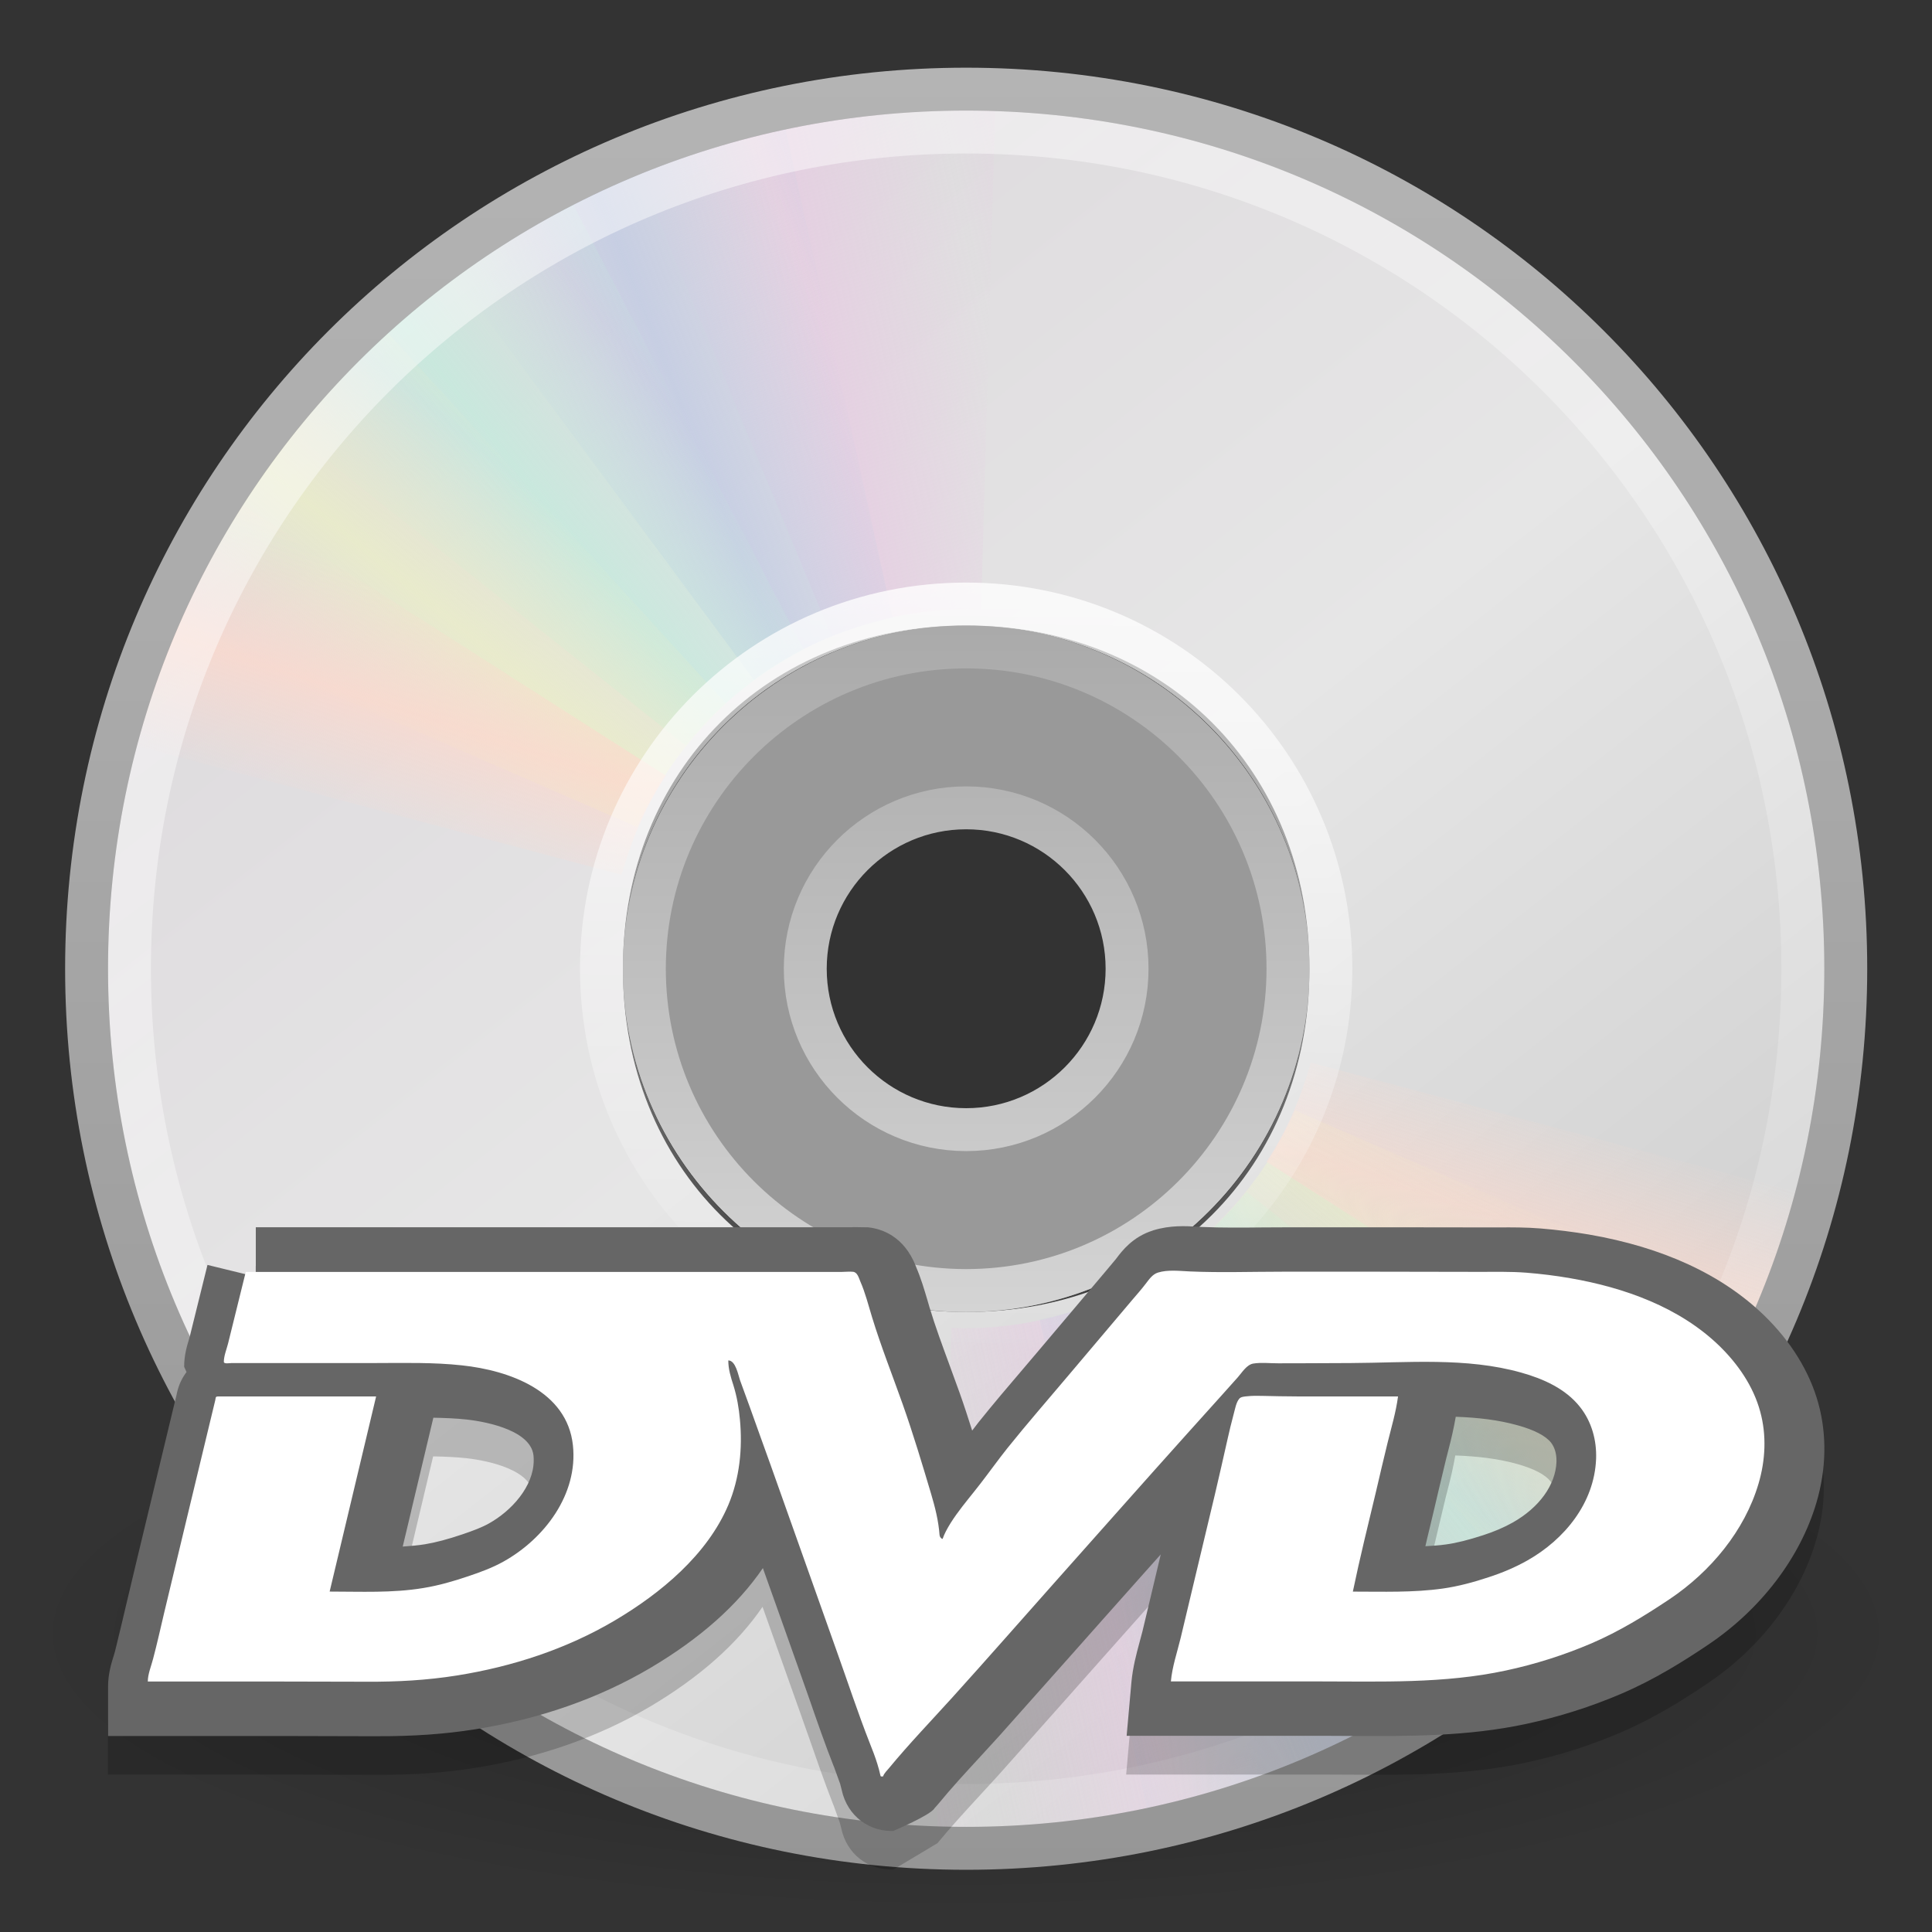 <?xml version="1.0" encoding="UTF-8" standalone="no"?>
<!-- Created with Inkscape (http://www.inkscape.org/) -->

<svg
   xmlns:dc="http://purl.org/dc/elements/1.1/"
   xmlns:cc="http://creativecommons.org/ns#"
   xmlns:rdf="http://www.w3.org/1999/02/22-rdf-syntax-ns#"
   xmlns:svg="http://www.w3.org/2000/svg"
   xmlns="http://www.w3.org/2000/svg"
   xmlns:xlink="http://www.w3.org/1999/xlink"
   xmlns:sodipodi="http://sodipodi.sourceforge.net/DTD/sodipodi-0.dtd"
   xmlns:inkscape="http://www.inkscape.org/namespaces/inkscape"
   width="128"
   height="128"
   id="svg26392"
   version="1.1"
   inkscape:version="0.48.5 r10040"
   sodipodi:docname="media-optical-bd.svg">
  <rect width="100%" height="100%" fill="#333333" stroke="none"/>
  <defs
     id="defs26394">
    <filter
       color-interpolation-filters="sRGB"
       inkscape:collect="always"
       id="filter10207">
      <feGaussianBlur
         inkscape:collect="always"
         stdDeviation="0.022"
         id="feGaussianBlur10209" />
    </filter>
    <filter
       color-interpolation-filters="sRGB"
       inkscape:collect="always"
       id="filter5190">
      <feGaussianBlur
         inkscape:collect="always"
         stdDeviation="0.11"
         id="feGaussianBlur5192" />
    </filter>
    <filter
       color-interpolation-filters="sRGB"
       inkscape:collect="always"
       id="filter7497">
      <feGaussianBlur
         inkscape:collect="always"
         stdDeviation="0.037"
         id="feGaussianBlur7499" />
    </filter>
    <linearGradient
       inkscape:collect="always"
       xlink:href="#linearGradient4827"
       id="linearGradient7553"
       gradientUnits="userSpaceOnUse"
       spreadMethod="reflect"
       x1="64.492"
       y1="83.274"
       x2="64.492"
       y2="83.705" />
    <linearGradient
       id="linearGradient4827">
      <stop
         id="stop4829"
         offset="0"
         style="stop-color:#a5acb2;stop-opacity:1" />
      <stop
         style="stop-color:#bdc1c7;stop-opacity:1"
         offset="0.643"
         id="stop4831" />
      <stop
         id="stop4833"
         offset="0.88"
         style="stop-color:#33373c;stop-opacity:1;" />
      <stop
         id="stop4835"
         offset="1"
         style="stop-color:#000000;stop-opacity:1;" />
    </linearGradient>
    <clipPath
       id="clipPath3613"
       clipPathUnits="userSpaceOnUse">
      <rect
         style="fill:#ffffff;fill-opacity:1;fill-rule:nonzero;stroke:none"
         id="rect3615"
         width="84"
         height="84"
         x="6"
         y="6"
         rx="6"
         ry="6" />
    </clipPath>
    <linearGradient
       gradientUnits="userSpaceOnUse"
       y2="138.661"
       x2="48"
       y1="20.221"
       x1="48"
       id="linearGradient3613"
       xlink:href="#linearGradient3737"
       inkscape:collect="always" />
    <filter
       color-interpolation-filters="sRGB"
       height="1.384"
       y="-0.192"
       width="1.384"
       x="-0.192"
       id="filter3794"
       inkscape:collect="always">
      <feGaussianBlur
         id="feGaussianBlur3796"
         stdDeviation="5.28"
         inkscape:collect="always" />
    </filter>
    <filter
       color-interpolation-filters="sRGB"
       id="filter3174"
       inkscape:collect="always">
      <feGaussianBlur
         id="feGaussianBlur3176"
         stdDeviation="1.71"
         inkscape:collect="always" />
    </filter>
    <linearGradient
       id="linearGradient3737"
       inkscape:collect="always">
      <stop
         id="stop3739"
         offset="0"
         style="stop-color:#ffffff;stop-opacity:1;" />
      <stop
         id="stop3741"
         offset="1"
         style="stop-color:#ffffff;stop-opacity:0;" />
    </linearGradient>
    <linearGradient
       gradientUnits="userSpaceOnUse"
       y2="7.017"
       x2="45.448"
       y1="92.54"
       x1="45.448"
       gradientTransform="scale(1.006,0.994)"
       id="ButtonShadow">
      <stop
         id="stop3750"
         offset="0"
         style="stop-color:#000000;stop-opacity:1;" />
      <stop
         id="stop3752"
         offset="1"
         style="stop-color:#000000;stop-opacity:0.588;" />
    </linearGradient>
    <linearGradient
       inkscape:collect="always"
       xlink:href="#ButtonShadow-2"
       id="linearGradient2961"
       gradientUnits="userSpaceOnUse"
       gradientTransform="scale(1.006,0.994)"
       x1="45.448"
       y1="92.54"
       x2="45.448"
       y2="7.017" />
    <filter
       id="filter3689"
       inkscape:collect="always"
       color-interpolation-filters="sRGB">
      <feGaussianBlur
         id="feGaussianBlur3691"
         stdDeviation="1.71"
         inkscape:collect="always" />
    </filter>
    <linearGradient
       gradientUnits="userSpaceOnUse"
       y2="7.017"
       x2="45.448"
       y1="92.54"
       x1="45.448"
       gradientTransform="scale(1.006,0.994)"
       id="ButtonShadow-2">
      <stop
         id="stop3750-61"
         offset="0"
         style="stop-color:#000000;stop-opacity:1;" />
      <stop
         id="stop3752-0"
         offset="1"
         style="stop-color:#000000;stop-opacity:0.588;" />
    </linearGradient>
    <filter
       id="filter3174-6"
       inkscape:collect="always">
      <feGaussianBlur
         id="feGaussianBlur3176-5"
         stdDeviation="1.71"
         inkscape:collect="always" />
    </filter>
    <linearGradient
       gradientUnits="userSpaceOnUse"
       y2="7.017"
       x2="45.448"
       y1="92.54"
       x1="45.448"
       gradientTransform="scale(1.006,0.994)"
       id="ButtonShadow-8">
      <stop
         id="stop3750-6"
         offset="0"
         style="stop-color:#000000;stop-opacity:1;" />
      <stop
         id="stop3752-9"
         offset="1"
         style="stop-color:#000000;stop-opacity:0.588;" />
    </linearGradient>
    <radialGradient
       r="52.769"
       fy="27.945"
       fx="236.023"
       cy="27.945"
       cx="236.023"
       gradientTransform="matrix(6.714,0,0,6.428,-1348.726,-153.707)"
       gradientUnits="userSpaceOnUse"
       id="radialGradient3502"
       xlink:href="#linearGradient3750-4"
       inkscape:collect="always" />
    <radialGradient
       r="52.769"
       fy="27.945"
       fx="236.023"
       cy="27.945"
       cx="236.023"
       gradientTransform="matrix(6.714,0,0,6.428,-1348.726,-153.707)"
       gradientUnits="userSpaceOnUse"
       id="radialGradient3500"
       xlink:href="#linearGradient3750-4"
       inkscape:collect="always" />
    <radialGradient
       r="52.769"
       fy="27.945"
       fx="236.023"
       cy="27.945"
       cx="236.023"
       gradientTransform="matrix(6.714,0,0,6.428,-1348.726,-153.707)"
       gradientUnits="userSpaceOnUse"
       id="radialGradient3498"
       xlink:href="#linearGradient3750-4"
       inkscape:collect="always" />
    <radialGradient
       r="52.769"
       fy="27.945"
       fx="236.023"
       cy="27.945"
       cx="236.023"
       gradientTransform="matrix(6.714,0,0,6.428,-1348.726,-153.707)"
       gradientUnits="userSpaceOnUse"
       id="radialGradient3496"
       xlink:href="#linearGradient3750-4"
       inkscape:collect="always" />
    <radialGradient
       r="52.769"
       fy="27.945"
       fx="236.023"
       cy="27.945"
       cx="236.023"
       gradientTransform="matrix(6.714,0,0,6.428,-1348.726,-153.707)"
       gradientUnits="userSpaceOnUse"
       id="radialGradient3494"
       xlink:href="#linearGradient3750-4"
       inkscape:collect="always" />
    <radialGradient
       r="52.769"
       fy="27.945"
       fx="236.023"
       cy="27.945"
       cx="236.023"
       gradientTransform="matrix(6.714,0,0,6.428,-1348.726,-153.707)"
       gradientUnits="userSpaceOnUse"
       id="radialGradient3492"
       xlink:href="#linearGradient3750-4"
       inkscape:collect="always" />
    <radialGradient
       r="52.769"
       fy="27.945"
       fx="236.023"
       cy="27.945"
       cx="236.023"
       gradientTransform="matrix(6.714,0,0,6.428,-1348.726,-153.707)"
       gradientUnits="userSpaceOnUse"
       id="radialGradient3490"
       xlink:href="#linearGradient3750-4"
       inkscape:collect="always" />
    <radialGradient
       r="52.769"
       fy="27.945"
       fx="236.023"
       cy="27.945"
       cx="236.023"
       gradientTransform="matrix(6.714,0,0,6.428,-1348.726,-153.707)"
       gradientUnits="userSpaceOnUse"
       id="radialGradient3488"
       xlink:href="#linearGradient3750-4"
       inkscape:collect="always" />
    <radialGradient
       r="52.769"
       fy="27.945"
       fx="236.023"
       cy="27.945"
       cx="236.023"
       gradientTransform="matrix(6.714,0,0,6.428,-1348.726,-153.707)"
       gradientUnits="userSpaceOnUse"
       id="radialGradient3486"
       xlink:href="#linearGradient3750-4"
       inkscape:collect="always" />
    <radialGradient
       r="52.769"
       fy="27.945"
       fx="236.023"
       cy="27.945"
       cx="236.023"
       gradientTransform="matrix(6.714,0,0,6.428,-1348.726,-153.707)"
       gradientUnits="userSpaceOnUse"
       id="radialGradient3484"
       xlink:href="#linearGradient3750-4"
       inkscape:collect="always" />
    <radialGradient
       r="52.769"
       fy="27.945"
       fx="236.023"
       cy="27.945"
       cx="236.023"
       gradientTransform="matrix(6.714,0,0,6.428,-1348.726,-153.707)"
       gradientUnits="userSpaceOnUse"
       id="radialGradient3482"
       xlink:href="#linearGradient3712"
       inkscape:collect="always" />
    <radialGradient
       r="52.769"
       fy="27.945"
       fx="236.023"
       cy="27.945"
       cx="236.023"
       gradientTransform="matrix(6.714,0,0,6.428,-1348.726,-153.707)"
       gradientUnits="userSpaceOnUse"
       id="radialGradient3480"
       xlink:href="#linearGradient3712"
       inkscape:collect="always" />
    <radialGradient
       r="52.769"
       fy="27.945"
       fx="236.023"
       cy="27.945"
       cx="236.023"
       gradientTransform="matrix(6.714,0,0,6.428,-1348.726,-153.707)"
       gradientUnits="userSpaceOnUse"
       id="radialGradient3478"
       xlink:href="#linearGradient3712"
       inkscape:collect="always" />
    <radialGradient
       r="52.769"
       fy="27.945"
       fx="236.023"
       cy="27.945"
       cx="236.023"
       gradientTransform="matrix(6.714,0,0,6.428,-1348.726,-153.707)"
       gradientUnits="userSpaceOnUse"
       id="radialGradient3476"
       xlink:href="#linearGradient3712"
       inkscape:collect="always" />
    <radialGradient
       r="52.769"
       fy="27.945"
       fx="236.023"
       cy="27.945"
       cx="236.023"
       gradientTransform="matrix(6.714,0,0,6.428,-1348.726,-153.707)"
       gradientUnits="userSpaceOnUse"
       id="radialGradient3474"
       xlink:href="#linearGradient3712"
       inkscape:collect="always" />
    <linearGradient
       y2="115.914"
       x2="266.762"
       y1="119.169"
       x1="254.856"
       gradientUnits="userSpaceOnUse"
       id="linearGradient4060"
       xlink:href="#linearGradient4042"
       inkscape:collect="always"
       gradientTransform="matrix(1.819,0,0,1.819,-193.575,-112.99)" />
    <linearGradient
       y2="79.898"
       x2="257.398"
       y1="119.418"
       x1="241.374"
       gradientUnits="userSpaceOnUse"
       id="linearGradient4056"
       xlink:href="#linearGradient4042"
       inkscape:collect="always"
       gradientTransform="matrix(1.819,0,0,1.819,-193.575,-112.99)" />
    <linearGradient
       gradientUnits="userSpaceOnUse"
       y2="80.978"
       x2="242.292"
       y1="120.794"
       x1="229.364"
       id="linearGradient4048"
       xlink:href="#linearGradient4042"
       inkscape:collect="always"
       gradientTransform="matrix(1.819,0,0,1.819,-193.575,-112.99)" />
    <filter
       id="filter3838"
       inkscape:collect="always">
      <feGaussianBlur
         id="feGaussianBlur3840"
         stdDeviation="0.479"
         inkscape:collect="always" />
    </filter>
    <filter
       id="filter3828"
       inkscape:collect="always">
      <feGaussianBlur
         id="feGaussianBlur3830"
         stdDeviation="1.477"
         inkscape:collect="always" />
    </filter>
    <filter
       id="filter3812"
       inkscape:collect="always">
      <feGaussianBlur
         id="feGaussianBlur3814"
         stdDeviation="0.572"
         inkscape:collect="always" />
    </filter>
    <radialGradient
       r="52.769"
       fy="27.945"
       fx="236.023"
       cy="27.945"
       cx="236.023"
       gradientTransform="matrix(6.714,0,0,6.428,-1348.726,-153.707)"
       gradientUnits="userSpaceOnUse"
       id="radialGradient3756"
       xlink:href="#linearGradient3750-4"
       inkscape:collect="always" />
    <radialGradient
       gradientUnits="userSpaceOnUse"
       gradientTransform="matrix(6.714,0,0,6.428,-1348.726,-153.707)"
       r="52.769"
       fy="27.945"
       fx="236.023"
       cy="27.945"
       cx="236.023"
       id="radialGradient3736"
       xlink:href="#linearGradient3712"
       inkscape:collect="always" />
    <linearGradient
       y2="45.778"
       x2="104.114"
       y1="25.699"
       x1="208.44"
       gradientTransform="matrix(0.941,0,0,0.941,13.789,1.743)"
       gradientUnits="userSpaceOnUse"
       id="linearGradient3730"
       xlink:href="#linearGradient3712"
       inkscape:collect="always" />
    <linearGradient
       gradientTransform="matrix(0.941,0,0,0.941,33.19,0.629)"
       spreadMethod="reflect"
       gradientUnits="userSpaceOnUse"
       y2="7.848"
       x2="559.293"
       y1="79.239"
       x1="487.92"
       id="linearGradient3724"
       xlink:href="#radialGradient2810"
       inkscape:collect="always" />
    <linearGradient
       gradientTransform="matrix(0.941,0,0,0.941,13.789,1.743)"
       y2="43.855"
       x2="129.19"
       y1="114.742"
       x1="236.023"
       gradientUnits="userSpaceOnUse"
       id="linearGradient2938"
       xlink:href="#linearGradient3712"
       inkscape:collect="always" />
    <filter
       id="filter4108"
       inkscape:collect="always">
      <feGaussianBlur
         id="feGaussianBlur4110"
         stdDeviation="1.69"
         inkscape:collect="always" />
    </filter>
    <linearGradient
       y2="25.537"
       x2="246.255"
       y1="53.338"
       x1="218.454"
       gradientTransform="matrix(0.929,0,0,0.929,18.514,2.983)"
       gradientUnits="userSpaceOnUse"
       id="linearGradient5956"
       xlink:href="#linearGradient3667"
       inkscape:collect="always" />
    <linearGradient
       gradientTransform="matrix(0.941,0,0,0.941,13.789,1.743)"
       y2="-65.195"
       x2="232"
       y1="27"
       x1="356.386"
       gradientUnits="userSpaceOnUse"
       id="linearGradient5948"
       xlink:href="#linearGradient2797-3"
       inkscape:collect="always" />
    <linearGradient
       gradientTransform="matrix(0.941,0,0,0.941,13.789,1.743)"
       y2="-65.195"
       x2="232"
       y1="27"
       x1="356.386"
       gradientUnits="userSpaceOnUse"
       id="linearGradient5946"
       xlink:href="#linearGradient2797-3"
       inkscape:collect="always" />
    <linearGradient
       gradientTransform="matrix(0.941,0,0,0.941,13.789,1.743)"
       y2="88.016"
       x2="232"
       y1="88.016"
       x1="109.967"
       gradientUnits="userSpaceOnUse"
       id="linearGradient5944"
       xlink:href="#linearGradient2797-3"
       inkscape:collect="always" />
    <linearGradient
       y2="68.144"
       x2="314.595"
       y1="-108.635"
       x1="137.816"
       gradientTransform="matrix(1.362,0,0,1.362,243.232,26.789)"
       gradientUnits="userSpaceOnUse"
       id="linearGradient5942"
       xlink:href="#radialGradient2928"
       inkscape:collect="always" />
    <linearGradient
       id="linearGradient3796">
      <stop
         style="stop-color:#ffffff;stop-opacity:1;"
         offset="0"
         id="stop3798" />
      <stop
         style="stop-color:#ffffff;stop-opacity:0.661;"
         offset="1"
         id="stop3800" />
    </linearGradient>
    <linearGradient
       id="linearGradient3667">
      <stop
         style="stop-color:#473a56;stop-opacity:1;"
         offset="0"
         id="stop3669" />
      <stop
         id="stop3675"
         offset="0.5"
         style="stop-color:#c4c4c4;stop-opacity:1;" />
      <stop
         style="stop-color:#282131;stop-opacity:1;"
         offset="1"
         id="stop3671" />
    </linearGradient>
    <linearGradient
       id="linearGradient2797-3">
      <stop
         style="stop-color:#ffffff;stop-opacity:1;"
         offset="0"
         id="stop2799-7" />
      <stop
         style="stop-color:#ffffff;stop-opacity:0;"
         offset="1"
         id="stop2801-4" />
    </linearGradient>
    <linearGradient
       inkscape:collect="always"
       xlink:href="#XMLID_15_-4"
       id="linearGradient2839-4"
       gradientUnits="userSpaceOnUse"
       gradientTransform="matrix(0.909,0,0,0.909,578.885,2.215)"
       x1="249.462"
       y1="44.263"
       x2="215.537"
       y2="10.338" />
    <linearGradient
       inkscape:collect="always"
       xlink:href="#XMLID_16_-4"
       id="linearGradient2857-3"
       gradientUnits="userSpaceOnUse"
       gradientTransform="matrix(0.909,0,0,0.909,578.885,2.215)"
       x1="263.143"
       y1="53.012"
       x2="201.857"
       y2="1.588" />
    <filter
       inkscape:collect="always"
       id="filter4199-8">
      <feGaussianBlur
         inkscape:collect="always"
         stdDeviation="2.448"
         id="feGaussianBlur4201-4" />
    </filter>
    <filter
       inkscape:collect="always"
       id="filter5172-3">
      <feGaussianBlur
         inkscape:collect="always"
         stdDeviation="2.441"
         id="feGaussianBlur5174-1" />
    </filter>
    <radialGradient
       inkscape:collect="always"
       xlink:href="#linearGradient3796"
       id="radialGradient3857"
       gradientUnits="userSpaceOnUse"
       gradientTransform="translate(0,2.5765196e-6)"
       cx="-115.065"
       cy="27.911"
       fx="-79.102"
       fy="89.562"
       r="102.912" />
    <radialGradient
       id="radialGradient2810"
       cx="232.5"
       cy="27.301"
       r="120"
       gradientUnits="userSpaceOnUse">
      <stop
         offset="0"
         style="stop-color:#c2c2d0;stop-opacity:1;"
         id="stop2812" />
      <stop
         id="stop2816"
         style="stop-color:#ffffff;stop-opacity:1;"
         offset="0.5" />
      <stop
         offset="1"
         style="stop-color:#b3b2be;stop-opacity:1;"
         id="stop2820" />
    </radialGradient>
    <radialGradient
       gradientUnits="userSpaceOnUse"
       r="120"
       cy="27.301"
       cx="232.5"
       id="radialGradient2928">
      <stop
         id="stop2930"
         style="stop-color:#0065b1;stop-opacity:1"
         offset="0" />
      <stop
         offset="0.5"
         style="stop-color:#0288e9;stop-opacity:1"
         id="stop2932" />
      <stop
         id="stop2934"
         style="stop-color:#015b99;stop-opacity:1"
         offset="1" />
    </radialGradient>
    <linearGradient
       id="linearGradient3712">
      <stop
         id="stop3714"
         offset="0"
         style="stop-color:#50d1ff;stop-opacity:1;" />
      <stop
         id="stop3716"
         offset="1"
         style="stop-color:#ffffff;stop-opacity:0;" />
    </linearGradient>
    <linearGradient
       id="linearGradient3750-4">
      <stop
         style="stop-color:#002b74;stop-opacity:1;"
         offset="0"
         id="stop3752-4" />
      <stop
         style="stop-color:#ffffff;stop-opacity:0;"
         offset="1"
         id="stop3754" />
    </linearGradient>
    <linearGradient
       id="linearGradient4042"
       inkscape:collect="always">
      <stop
         id="stop4044"
         offset="0"
         style="stop-color:#ffffff;stop-opacity:1;" />
      <stop
         id="stop4046"
         offset="1"
         style="stop-color:#ffffff;stop-opacity:0;" />
    </linearGradient>
    <linearGradient
       gradientTransform="matrix(0.429,0,0,0.429,13.547,13.266)"
       gradientUnits="userSpaceOnUse"
       xlink:href="#linearGradient6036"
       id="linearGradient3294"
       y2="45.962"
       x2="18.203"
       y1="4.038"
       x1="18.776" />
    <linearGradient
       id="linearGradient6036">
      <stop
         offset="0"
         style="stop-color:#ffffff;stop-opacity:1"
         id="stop6038" />
      <stop
         offset="1"
         style="stop-color:#ffffff;stop-opacity:0"
         id="stop6040" />
    </linearGradient>
    <linearGradient
       gradientUnits="userSpaceOnUse"
       xlink:href="#linearGradient3772"
       id="linearGradient3778"
       y2="45.176"
       x2="20.019"
       y1="3"
       x1="20.019" />
    <linearGradient
       id="linearGradient3772">
      <stop
         offset="0"
         style="stop-color:#b4b4b4;stop-opacity:1"
         id="stop3774" />
      <stop
         offset="1"
         style="stop-color:#969696;stop-opacity:1"
         id="stop3776" />
    </linearGradient>
    <linearGradient
       gradientTransform="matrix(0.985,0,0,0.985,0.019,-0.624)"
       gradientUnits="userSpaceOnUse"
       xlink:href="#linearGradient6036"
       id="linearGradient3766"
       y2="54.698"
       x2="48.799"
       y1="3.61"
       x1="10.502" />
    <linearGradient
       spreadMethod="reflect"
       gradientUnits="userSpaceOnUse"
       xlink:href="#linearGradient3487"
       id="linearGradient3742"
       y2="9.862"
       x2="24.274"
       y1="10.775"
       x1="20.58" />
    <linearGradient
       id="linearGradient3487">
      <stop
         offset="0"
         style="stop-color:#e6cde2;stop-opacity:1"
         id="stop3489" />
      <stop
         offset="1"
         style="stop-color:#e6cde2;stop-opacity:0"
         id="stop3491" />
    </linearGradient>
    <linearGradient
       spreadMethod="reflect"
       gradientUnits="userSpaceOnUse"
       xlink:href="#linearGradient3495"
       id="linearGradient3744"
       y2="9.796"
       x2="21.047"
       y1="11.2"
       x1="17.495" />
    <linearGradient
       id="linearGradient3495">
      <stop
         offset="0"
         style="stop-color:#c1cbe4;stop-opacity:1"
         id="stop3497" />
      <stop
         offset="1"
         style="stop-color:#c1cbe4;stop-opacity:0"
         id="stop3499" />
    </linearGradient>
    <linearGradient
       spreadMethod="reflect"
       gradientUnits="userSpaceOnUse"
       xlink:href="#linearGradient3503"
       id="linearGradient3746"
       y2="10.732"
       x2="16.994"
       y1="13.046"
       x1="14.085" />
    <linearGradient
       id="linearGradient3503">
      <stop
         offset="0"
         style="stop-color:#c4ebdd;stop-opacity:1"
         id="stop3505" />
      <stop
         offset="1"
         style="stop-color:#c4ebdd;stop-opacity:0"
         id="stop3507" />
    </linearGradient>
    <linearGradient
       spreadMethod="reflect"
       gradientUnits="userSpaceOnUse"
       xlink:href="#linearGradient3511"
       id="linearGradient3748"
       y2="13.462"
       x2="14.609"
       y1="16.188"
       x1="12.372" />
    <linearGradient
       id="linearGradient3511">
      <stop
         offset="0"
         style="stop-color:#ebeec7;stop-opacity:1"
         id="stop3513" />
      <stop
         offset="1"
         style="stop-color:#ebeec7;stop-opacity:0"
         id="stop3515" />
    </linearGradient>
    <linearGradient
       spreadMethod="reflect"
       gradientUnits="userSpaceOnUse"
       xlink:href="#linearGradient3519"
       id="linearGradient3750"
       y2="20.613"
       x2="9.73"
       y1="17.886"
       x1="10.609" />
    <linearGradient
       id="linearGradient3519">
      <stop
         offset="0"
         style="stop-color:#fcd9cd;stop-opacity:1"
         id="stop3521" />
      <stop
         offset="1"
         style="stop-color:#fcd9cd;stop-opacity:0"
         id="stop3523" />
    </linearGradient>
    <linearGradient
       spreadMethod="reflect"
       gradientUnits="userSpaceOnUse"
       xlink:href="#linearGradient3487"
       id="linearGradient3709"
       y2="9.862"
       x2="24.274"
       y1="10.775"
       x1="20.58" />
    <linearGradient
       spreadMethod="reflect"
       gradientUnits="userSpaceOnUse"
       xlink:href="#linearGradient3495"
       id="linearGradient3711"
       y2="9.796"
       x2="21.047"
       y1="11.2"
       x1="17.495" />
    <linearGradient
       spreadMethod="reflect"
       gradientUnits="userSpaceOnUse"
       xlink:href="#linearGradient3503"
       id="linearGradient3713"
       y2="10.732"
       x2="16.994"
       y1="13.046"
       x1="14.085" />
    <linearGradient
       spreadMethod="reflect"
       gradientUnits="userSpaceOnUse"
       xlink:href="#linearGradient3511"
       id="linearGradient3715"
       y2="13.462"
       x2="14.609"
       y1="16.188"
       x1="12.372" />
    <linearGradient
       spreadMethod="reflect"
       gradientUnits="userSpaceOnUse"
       xlink:href="#linearGradient3519"
       id="linearGradient3717"
       y2="20.613"
       x2="9.73"
       y1="17.886"
       x1="10.609" />
    <linearGradient
       gradientTransform="matrix(0.938,0,0,0.938,1.5,1.5)"
       gradientUnits="userSpaceOnUse"
       xlink:href="#linearGradient3428"
       id="linearGradient3434"
       y2="32.509"
       x2="21.448"
       y1="15.5"
       x1="21.448" />
    <linearGradient
       id="linearGradient3428">
      <stop
         offset="0"
         style="stop-color:#aaaaaa;stop-opacity:1"
         id="stop3430" />
      <stop
         offset="1"
         style="stop-color:#d4d4d4;stop-opacity:1"
         id="stop3432" />
    </linearGradient>
    <linearGradient
       gradientTransform="matrix(0,1.171,-1.171,0,51.06,-4.115)"
       gradientUnits="userSpaceOnUse"
       xlink:href="#linearGradient3263"
       id="linearGradient3258"
       y2="14.203"
       x2="35.391"
       y1="32.416"
       x1="12.274" />
    <linearGradient
       gradientUnits="userSpaceOnUse"
       id="linearGradient3263"
       y2="14.203"
       x2="35.391"
       y1="32.416"
       x1="12.274">
      <stop
         offset="0"
         style="stop-color:#dedbde;stop-opacity:1"
         id="stop3265" />
      <stop
         offset="0.5"
         style="stop-color:#e6e6e6;stop-opacity:1"
         id="stop3267" />
      <stop
         offset="1"
         style="stop-color:#d2d2d2;stop-opacity:1"
         id="stop3269" />
    </linearGradient>
    <radialGradient
       gradientTransform="matrix(0.972,0,0,0.287,1.312,27.541)"
       gradientUnits="userSpaceOnUse"
       xlink:href="#linearGradient23419"
       id="radialGradient2464"
       fy="41.636"
       fx="23.335"
       r="22.627"
       cy="41.636"
       cx="23.335" />
    <linearGradient
       id="linearGradient23419">
      <stop
         offset="0"
         style="stop-color:#000000;stop-opacity:1"
         id="stop23421" />
      <stop
         offset="1"
         style="stop-color:#000000;stop-opacity:0"
         id="stop23423" />
    </linearGradient>
  </defs>
  <sodipodi:namedview
     id="base"
     pagecolor="#ffffff"
     bordercolor="#666666"
     borderopacity="1.0"
     inkscape:pageopacity="0.0"
     inkscape:pageshadow="2"
     inkscape:zoom="1.4142136"
     inkscape:cx="14.720844"
     inkscape:cy="101.69554"
     inkscape:current-layer="g13522"
     showgrid="true"
     inkscape:document-units="px"
     inkscape:grid-bbox="true"
     inkscape:window-width="817"
     inkscape:window-height="785"
     inkscape:window-x="774"
     inkscape:window-y="47"
     inkscape:window-maximized="0"
     showguides="true"
     inkscape:guide-bbox="true"
     inkscape:snap-grids="false"
     inkscape:snap-to-guides="false"
     inkscape:showpageshadow="false">
    <inkscape:grid
       type="xygrid"
       id="grid3056"
       empspacing="4"
       visible="true"
       enabled="true"
       snapvisiblegridlinesonly="true"
       spacingx="8px"
       spacingy="8px" />
  </sodipodi:namedview>
  <g
     id="layer1"
     inkscape:label="Layer 1"
     inkscape:groupmode="layer"
     transform="translate(0,64)">
    <g
       id="layer1-6"
       transform="translate(26,-47)">
      <g
         id="g10713"
         transform="translate(-3.516,4.5)">
        <g
           style="display:none"
           inkscape:label="Blur Shadow"
           id="layer2">
          <rect
             ry="6"
             rx="6"
             y="7"
             x="5"
             height="85"
             width="86"
             id="rect3745"
             style="opacity:0.9;fill:url(#ButtonShadow);fill-opacity:1;fill-rule:nonzero;stroke:none;filter:url(#filter3174)" />
        </g>
        <g
           style="display:none"
           inkscape:label="Highlight"
           id="layer5">
          <rect
             clip-path="url(#clipPath3613)"
             ry="12"
             rx="12"
             y="15"
             x="15"
             height="66"
             width="66"
             id="rect3171"
             style="opacity:0.5;fill:url(#linearGradient3613);fill-opacity:1;fill-rule:nonzero;stroke:#ffffff;stroke-width:0.5;stroke-linecap:round;stroke-linejoin:miter;stroke-miterlimit:4;stroke-opacity:1;stroke-dasharray:none;stroke-dashoffset:0;filter:url(#filter3794)" />
        </g>
        <g
           style="display:inline"
           inkscape:label="Keys"
           id="layer3">
          <g
             style="display:inline"
             id="g11357"
             transform="translate(38.008,-11.245)">
            <g
               style="display:none"
               inkscape:label="Blur Shadow"
               id="layer2-6">
              <path
                 id="rect3745-5"
                 d="m 11,7 c -3.324,0 -6,2.676 -6,6 l 0,5 0,16 c 0,15.18 5,20.149 5,40 l 0,12 c 0,3.314 2.686,6 6,6 l 64,0 c 3.314,0 6,-2.686 6,-6 l 0,-12 c 0,-19.851 5,-24.82 5,-40 l 0,-16 0,-5 C 91,9.676 88.324,7 85,7 l -74,0 z"
                 style="opacity:0.9;fill:url(#linearGradient2961);fill-opacity:1;fill-rule:nonzero;stroke:none;display:inline;filter:url(#filter3689)"
                 inkscape:connector-curvature="0" />
            </g>
            <g
               style="display:inline"
               id="layer1-9"
               inkscape:label="Button"
               transform="matrix(1.321,0,0,1.321,-59.152,-11.294)">
              <g
                 id="g11630"
                 transform="matrix(0.757,0,0,0.757,6.189,3.513)">
                <g
                   style="display:none"
                   inkscape:label="Blur Shadow"
                   id="layer2-4">
                  <rect
                     ry="6"
                     rx="6"
                     y="7"
                     x="5"
                     height="85"
                     width="86"
                     id="rect3745-6"
                     style="opacity:0.9;fill:url(#ButtonShadow-8);fill-opacity:1;fill-rule:nonzero;stroke:none;filter:url(#filter3174-6)" />
                </g>
                <g
                   style="display:inline"
                   inkscape:label="Highlight"
                   id="layer5-5"
                   transform="matrix(1.305,0,0,1.305,-8.47,-2.61)">
                  <g
                     style="overflow:visible"
                     id="g13522"
                     transform="matrix(0.373,0,0,0.373,-38.314,37.42)">
                    <g
                       id="g13721"
                       transform="matrix(5.84,0,0,5.84,91.914,-110.666)">
                      <g
                         id="layer1-2">
                        <path
                           style="opacity:0.3;fill:url(#radialGradient2464);fill-opacity:1;fill-rule:evenodd;stroke:none;stroke-width:2;marker:none;visibility:visible;display:inline;overflow:visible"
                           id="path23417"
                           d="m 46,39.5 c 0.001,3.59 -9.849,6.5 -22,6.5 -12.151,0 -22.001,-2.91 -22,-6.5 C 1.999,35.91 11.849,33 24,33 c 12.151,0 22.001,2.91 22,6.5 z"
                           inkscape:connector-curvature="0" />
                        <path
                           style="fill:url(#linearGradient3258);fill-rule:nonzero;stroke:none"
                           id="path2781"
                           d="M 44.5,24 C 44.5,12.637 35.363,3.5 24,3.5 12.637,3.5 3.5,12.637 3.5,24 c -2e-6,11.363 9.137,20.5 20.5,20.5 11.363,-2e-6 20.5,-9.137 20.5,-20.5 z M 32,24 c 0,4.623 -3.377,8 -8,8 -4.623,0 -8,-3.377 -8,-8 0,-4.623 3.377,-8 8,-8 4.623,0 8,3.377 8,8 z"
                           inkscape:connector-curvature="0" />
                        <path
                           style="opacity:0.5;fill:#ffffff;fill-opacity:1;fill-rule:nonzero;stroke:none;stroke-width:1;marker:none;visibility:visible;display:inline;overflow:visible;enable-background:accumulate"
                           id="path2474"
                           d="m 24,16 c -4.416,0 -8,3.584 -8,8 0,4.416 3.584,8 8,8 4.416,0 8,-3.584 8,-8 0,-4.416 -3.584,-8 -8,-8 z m 0,4 c 2.208,0 4,1.792 4,4 0,2.208 -1.792,4 -4,4 -2.208,0 -4,-1.792 -4,-4 0,-2.208 1.792,-4 4,-4 z"
                           inkscape:connector-curvature="0" />
                        <path
                           style="fill:none;stroke:url(#linearGradient3434);stroke-width:1;stroke-linecap:butt;stroke-linejoin:round;stroke-miterlimit:4;stroke-opacity:1;stroke-dasharray:none;stroke-dashoffset:0;marker:none;visibility:visible;display:inline;overflow:visible;enable-background:accumulate"
                           id="path3418"
                           d="m 24,16.5 c -4.14,0 -7.5,3.36 -7.5,7.5 0,4.14 3.36,7.5 7.5,7.5 4.14,0 7.5,-3.36 7.5,-7.5 0,-4.14 -3.36,-7.5 -7.5,-7.5 z m 0,3.75 c 2.07,0 3.75,1.68 3.75,3.75 0,2.07 -1.68,3.75 -3.75,3.75 -2.07,0 -3.75,-1.68 -3.75,-3.75 0,-2.07 1.68,-3.75 3.75,-3.75 z"
                           inkscape:connector-curvature="0" />
                        <g
                           id="g3527">
                          <path
                             style="opacity:0.8;fill:url(#linearGradient3709);fill-opacity:1;fill-rule:nonzero;stroke:none"
                             id="path3296"
                             transform="matrix(1,0.028,-0.028,1,0.692,-0.671)"
                             d="m 24,3.5 c -2.976,0 -5.797,0.621 -8.344,1.75 L 20.625,16.344 C 21.66,15.885 22.795,15.625 24,15.625 c 0.032,0 0.062,-3.6e-4 0.094,0 l 0,-12.125 C 24.062,3.5 24.031,3.5 24,3.5 z"
                             inkscape:connector-curvature="0" />
                          <path
                             style="opacity:0.8;fill:url(#linearGradient3711);fill-opacity:1;fill-rule:nonzero;stroke:none"
                             id="path3308"
                             d="m 19.597,3.998 c -2.907,0.638 -5.53,1.849 -7.775,3.497 l 7.23,9.772 c 0.913,-0.67 1.966,-1.167 3.143,-1.425 0.031,-0.007 0.06,-0.014 0.092,-0.02 L 19.689,3.977 c -0.031,0.007 -0.061,0.013 -0.092,0.02 z"
                             inkscape:connector-curvature="0" />
                          <path
                             style="opacity:0.8;fill:url(#linearGradient3713);fill-opacity:1;fill-rule:nonzero;stroke:none"
                             id="path3310"
                             d="M 14.558,5.845 C 11.916,7.213 9.695,9.062 7.953,11.235 l 9.513,7.567 c 0.709,-0.883 1.597,-1.636 2.667,-2.19 0.028,-0.015 0.055,-0.029 0.083,-0.043 L 14.641,5.802 c -0.028,0.014 -0.055,0.029 -0.083,0.043 z"
                             inkscape:connector-curvature="0" />
                          <path
                             style="opacity:0.8;fill:url(#linearGradient3715);fill-opacity:1;fill-rule:nonzero;stroke:none"
                             id="path3312"
                             d="M 10.169,8.933 C 7.97,10.939 6.304,13.299 5.184,15.85 L 16.331,20.697 c 0.456,-1.037 1.119,-1.994 2.009,-2.806 0.024,-0.022 0.045,-0.042 0.069,-0.063 L 10.238,8.87 c -0.023,0.021 -0.046,0.042 -0.069,0.063 z"
                             inkscape:connector-curvature="0" />
                          <path
                             style="opacity:0.8;fill:url(#linearGradient3717);fill-opacity:1;fill-rule:nonzero;stroke:none"
                             id="path3314"
                             d="m 6.781,12.969 c -0.017,0.026 -0.046,0.067 -0.062,0.094 -1.148,1.793 -1.962,3.681 -2.5,5.625 l 11.75,3.125 C 16.184,21.049 16.487,20.298 16.938,19.594 16.955,19.567 16.982,19.527 17,19.5 L 6.781,12.969 z"
                             inkscape:connector-curvature="0" />
                        </g>
                        <g
                           style="opacity:0.8"
                           id="g3642"
                           transform="matrix(-1,0,0,-1,48,48)">
                          <path
                             style="opacity:0.8;fill:url(#linearGradient3742);fill-opacity:1;fill-rule:nonzero;stroke:none"
                             id="path3644"
                             transform="matrix(1,0.028,-0.028,1,0.692,-0.671)"
                             d="m 24,3.5 c -2.976,0 -5.797,0.621 -8.344,1.75 L 20.625,16.344 C 21.66,15.885 22.795,15.625 24,15.625 c 0.032,0 0.062,-3.6e-4 0.094,0 l 0,-12.125 C 24.062,3.5 24.031,3.5 24,3.5 z"
                             inkscape:connector-curvature="0" />
                          <path
                             style="opacity:0.8;fill:url(#linearGradient3744);fill-opacity:1;fill-rule:nonzero;stroke:none"
                             id="path3646"
                             d="m 19.597,3.998 c -2.907,0.638 -5.53,1.849 -7.775,3.497 l 7.23,9.772 c 0.913,-0.67 1.966,-1.167 3.143,-1.425 0.031,-0.007 0.06,-0.014 0.092,-0.02 L 19.689,3.977 c -0.031,0.007 -0.061,0.013 -0.092,0.02 z"
                             inkscape:connector-curvature="0" />
                          <path
                             style="opacity:0.8;fill:url(#linearGradient3746);fill-opacity:1;fill-rule:nonzero;stroke:none"
                             id="path3648"
                             d="M 14.558,5.845 C 11.916,7.213 9.695,9.062 7.953,11.235 l 9.513,7.567 c 0.709,-0.883 1.597,-1.636 2.667,-2.19 0.028,-0.015 0.055,-0.029 0.083,-0.043 L 14.641,5.802 c -0.028,0.014 -0.055,0.029 -0.083,0.043 z"
                             inkscape:connector-curvature="0" />
                          <path
                             style="opacity:0.8;fill:url(#linearGradient3748);fill-opacity:1;fill-rule:nonzero;stroke:none"
                             id="path3650"
                             d="M 10.169,8.933 C 7.97,10.939 6.304,13.299 5.184,15.85 L 16.331,20.697 c 0.456,-1.037 1.119,-1.994 2.009,-2.806 0.024,-0.022 0.045,-0.042 0.069,-0.063 L 10.238,8.87 c -0.023,0.021 -0.046,0.042 -0.069,0.063 z"
                             inkscape:connector-curvature="0" />
                          <path
                             style="opacity:0.8;fill:url(#linearGradient3750);fill-opacity:1;fill-rule:nonzero;stroke:none"
                             id="path3652"
                             d="m 6.781,12.969 c -0.017,0.026 -0.046,0.067 -0.062,0.094 -1.148,1.793 -1.962,3.681 -2.5,5.625 l 11.75,3.125 C 16.184,21.049 16.487,20.298 16.938,19.594 16.955,19.567 16.982,19.527 17,19.5 L 6.781,12.969 z"
                             inkscape:connector-curvature="0" />
                        </g>
                        <path
                           style="opacity:0.5;fill:none;stroke:url(#linearGradient3766);stroke-width:1;stroke-miterlimit:4;stroke-opacity:1"
                           id="path2787"
                           d="m 24,4.5 c -10.809,0 -19.5,8.691 -19.5,19.5 0,10.809 8.691,19.5 19.5,19.5 C 34.809,43.5 43.5,34.809 43.5,24 43.5,13.191 34.809,4.5 24,4.5 l 0,0 0,0 z"
                           inkscape:connector-curvature="0" />
                        <path
                           style="fill:none;stroke:url(#linearGradient3778);stroke-width:1;stroke-miterlimit:4;stroke-opacity:1"
                           id="path3287"
                           d="M 24,3.5 C 12.637,3.5 3.5,12.637 3.5,24 3.5,35.363 12.637,44.5 24,44.5 35.363,44.5 44.5,35.363 44.5,24 44.5,12.637 35.363,3.5 24,3.5 z"
                           inkscape:connector-curvature="0" />
                        <path
                           style="opacity:0.8;fill:none;stroke:url(#linearGradient3294);stroke-width:1;stroke-miterlimit:4;stroke-opacity:1"
                           id="path3281"
                           d="m 24,15.5 c -4.711,0 -8.5,3.789 -8.5,8.5 0,4.711 3.789,8.5 8.5,8.5 4.711,0 8.5,-3.789 8.5,-8.5 0,-4.711 -3.789,-8.5 -8.5,-8.5 l 0,0 0,0 z"
                           inkscape:connector-curvature="0" />
                      </g>
                      <g
                         style="opacity:0.2"
                         id="g576"
                         transform="matrix(1.287,0,0,1.281,-15.199,22.458)">
                        <path
                           id="path577"
                           d="M 45.882,9.821 C 45.725,9.243 45.384,8.687 44.897,8.213 44.131,7.47 43.066,6.975 41.725,6.742 41.448,6.695 41.152,6.657 40.846,6.633 40.584,6.612 40.336,6.613 40.096,6.613 l -0.193,0 -1.777,-0.002 -1.776,0 -0.519,0.003 C 35.447,6.618 35.084,6.622 34.725,6.607 L 34.64,6.603 C 34.431,6.59 34.144,6.573 33.836,6.669 L 33.834,6.67 c -0.368,0.115 -0.563,0.376 -0.657,0.501 0,0 -0.014,0.018 -0.014,0.019 L 33.02,7.362 32.946,7.45 31.8,8.813 31.485,9.185 c -0.269,0.316 -0.546,0.643 -0.813,0.979 0,0 -0.061,0.079 -0.112,0.147 C 30.487,10.081 30.413,9.85 30.331,9.62 L 30.148,9.113 C 30.017,8.754 29.893,8.415 29.789,8.073 L 29.748,7.931 C 29.694,7.748 29.634,7.54 29.542,7.328 l 0.004,0.008 -0.004,-0.01 C 29.324,6.764 28.908,6.64 28.679,6.616 l -0.267,-0.005 -0.03,0.002 c -0.002,0 -10.791,0 -10.791,0 0,0 0,0.392 0,0.811 -0.06,0 -0.121,0 -0.181,0 l 0,-0.002 C 17.407,7.437 17.403,7.452 17.399,7.467 17.035,7.377 16.716,7.299 16.716,7.299 L 16.395,8.602 16.38,8.653 c -0.035,0.115 -0.087,0.288 -0.087,0.497 0,0 0.032,0.073 0.043,0.097 -0.095,0.126 -0.161,0.277 -0.186,0.448 l 0.011,-0.056 -0.092,0.381 -0.624,2.607 -0.208,0.879 -0.063,0.269 -0.134,0.554 -0.022,0.071 c -0.041,0.132 -0.103,0.332 -0.103,0.565 l 0,0.9 3.114,0 1.515,0.004 0.235,10e-4 c 0.657,0.002 1.238,-0.039 1.776,-0.125 1.179,-0.188 2.247,-0.564 3.177,-1.116 0.899,-0.535 1.581,-1.144 2.038,-1.816 0.013,0.033 0.68,1.921 0.68,1.921 l 0.172,0.489 c 0.134,0.388 0.273,0.789 0.427,1.185 l 0.009,0.021 0.111,0.309 0.028,0.111 c 0.1,0.461 0.482,0.76 0.944,0.743 l 0.796,-0.478 c 0.241,-0.294 0.499,-0.576 0.772,-0.874 0,0 0.342,-0.376 0.343,-0.376 l 1.231,-1.39 0.65,-0.736 0.741,-0.837 c 0,0 0.122,-0.139 0.298,-0.336 -0.064,0.274 -0.126,0.535 -0.126,0.535 l -0.205,0.863 -0.054,0.206 c -0.057,0.21 -0.12,0.448 -0.145,0.716 l -0.087,0.98 3.647,0 0.448,0.002 c 1.021,0.005 2.078,0.011 3.144,-0.22 0.591,-0.127 1.168,-0.311 1.714,-0.546 0.606,-0.261 1.134,-0.595 1.569,-0.89 0.956,-0.642 1.673,-1.586 1.967,-2.59 0.18,-0.607 0.192,-1.231 0.038,-1.8 m -24.068,2.178 c -0.131,0.074 -0.287,0.133 -0.48,0.198 -0.268,0.091 -0.483,0.148 -0.679,0.181 -0.13,0.021 -0.266,0.033 -0.405,0.042 0.073,-0.307 0.156,-0.657 0.156,-0.657 0,0 0.361,-1.527 0.399,-1.687 0.205,0.004 0.407,0.012 0.603,0.033 0.192,0.021 1.156,0.15 1.21,0.655 0.003,0.03 0.004,0.059 0.004,0.088 0.001,0.477 -0.407,0.922 -0.808,1.147 m 17.325,0.383 c -0.122,0.018 -0.249,0.026 -0.375,0.033 0.023,-0.099 0.046,-0.198 0.07,-0.295 l 0.095,-0.399 0.071,-0.304 0.139,-0.585 0.048,-0.189 c 0.046,-0.176 0.092,-0.376 0.128,-0.584 0.394,0.015 0.771,0.056 1.123,0.156 0.301,0.085 0.503,0.191 0.601,0.314 0.064,0.083 0.099,0.197 0.099,0.325 0,0.01 0,0.02 0,0.03 -0.017,0.418 -0.313,0.829 -0.791,1.1 -0.157,0.089 -0.338,0.167 -0.536,0.231 -0.262,0.085 -0.488,0.141 -0.672,0.167 m -9.957,5.211 c -0.015,0.001 -0.027,-0.001 -0.041,0 l -0.009,0.002 0.05,-0.002 z"
                           inkscape:connector-curvature="0" />
                      </g>
                      <path
                         style="fill:#666666;fill-opacity:1"
                         id="path584"
                         d="m 28.354,30.1 c -0.474,0.147 -0.725,0.482 -0.846,0.642 0,0 -0.018,0.023 -0.018,0.024 l -0.184,0.22 -0.095,0.113 -1.475,1.746 -0.405,0.477 c -0.346,0.405 -0.703,0.824 -1.047,1.254 0,0 -0.079,0.101 -0.144,0.188 -0.094,-0.295 -0.189,-0.591 -0.295,-0.887 L 23.609,33.229 C 23.44,32.769 23.28,32.336 23.147,31.896 L 23.094,31.714 c -0.07,-0.234 -0.147,-0.501 -0.265,-0.773 l 0.005,0.01 -0.005,-0.014 c -0.281,-0.719 -0.816,-0.878 -1.111,-0.91 l -0.344,-0.005 -0.039,0.003 c -0.003,0 -13.891,0 -13.891,0 0,0 0,0.577 0,1.153 C 6.881,31.042 6.318,30.903 6.318,30.903 l -0.413,1.669 -0.019,0.067 c -0.045,0.147 -0.112,0.37 -0.112,0.637 0,0 0.041,0.094 0.055,0.124 -0.122,0.161 -0.207,0.355 -0.239,0.574 l 0.014,-0.072 -0.118,0.488 -0.803,3.34 -0.268,1.126 -0.081,0.345 -0.172,0.711 -0.027,0.092 C 4.081,40.174 4.001,40.429 4.001,40.729 l 0,1.153 4.009,0 1.95,0.005 0.303,0 c 0.846,0.004 1.594,-0.05 2.286,-0.16 1.518,-0.241 2.892,-0.724 4.09,-1.431 1.157,-0.684 2.035,-1.464 2.623,-2.327 0.017,0.041 0.875,2.461 0.875,2.461 l 0.221,0.626 c 0.172,0.498 0.351,1.012 0.55,1.519 l 0.012,0.027 0.143,0.395 0.036,0.142 c 0.131,0.609 0.651,1.001 1.268,0.953 l -0.064,0.001 c 0,0 0.87,-0.365 0.96,-0.529 l 0.076,-0.085 c 0.31,-0.377 0.642,-0.738 0.994,-1.12 0,0 0.44,-0.483 0.442,-0.483 l 1.585,-1.781 0.837,-0.943 0.954,-1.072 c 0,0 0.157,-0.177 0.384,-0.43 -0.082,0.351 -0.162,0.684 -0.162,0.684 l -0.264,1.107 -0.07,0.263 c -0.073,0.269 -0.154,0.575 -0.187,0.917 l -0.112,1.257 4.695,0 0.577,0.003 c 1.314,0.006 2.675,0.013 4.047,-0.282 0.761,-0.163 1.504,-0.4 2.206,-0.7 0.78,-0.333 1.46,-0.762 2.02,-1.139 1.231,-0.824 2.154,-2.032 2.532,-3.318 0.23,-0.778 0.245,-1.576 0.046,-2.305 -0.202,-0.741 -0.641,-1.453 -1.268,-2.06 -0.986,-0.952 -2.357,-1.585 -4.083,-1.883 -0.357,-0.06 -0.738,-0.109 -1.131,-0.141 -0.337,-0.027 -0.656,-0.026 -0.965,-0.024 l -0.248,0 -2.287,-0.003 -2.285,0 -0.668,0.003 c -0.494,0.005 -0.962,0.009 -1.424,-0.01 L 29.391,30.013 c -0.269,-0.017 -0.638,-0.038 -1.035,0.085 l 0,0 -0.003,0.003 M 8.317,35.238 c 0,0 0.393,0 0.698,0 -0.095,0.401 -0.744,3.13 -0.744,3.13 0,0 -0.212,0.908 -0.281,1.207 -0.021,0 -0.708,0 -1.363,0 0.022,-0.09 0.044,-0.182 0.044,-0.182 l 0.269,-1.125 c 0,0 0.529,-2.205 0.727,-3.03 0.314,0 0.65,0 0.65,0 l 0,0 M 11.068,36.625 c 0,0 0.465,-1.956 0.514,-2.161 0.264,0.005 0.524,0.015 0.776,0.042 0.247,0.027 1.488,0.192 1.558,0.839 0.004,0.037 0.005,0.076 0.005,0.113 0,0.611 -0.524,1.181 -1.04,1.468 -0.169,0.096 -0.369,0.17 -0.618,0.255 -0.345,0.117 -0.622,0.19 -0.874,0.232 -0.167,0.027 -0.342,0.042 -0.521,0.054 0.095,-0.393 0.201,-0.842 0.201,-0.842 l 0,0 m 5.651,-4.291 c 0,0 0.577,0 0.812,0 0,0.305 0,0.911 0,0.911 0,0.377 0.091,0.675 0.17,0.924 0.051,0.164 0.085,0.343 0.104,0.562 0.013,0.12 0.018,0.241 0.018,0.356 0,0.4 -0.067,0.76 -0.201,1.076 -0.319,0.755 -1.07,1.498 -2.172,2.149 -0.52,0.309 -1.094,0.559 -1.706,0.756 0.09,-0.042 0.179,-0.078 0.269,-0.128 1.383,-0.771 2.226,-2.109 2.226,-3.485 0,-0.118 -0.006,-0.237 -0.019,-0.356 -0.149,-1.386 -1.202,-2.386 -2.865,-2.766 1.556,0.001 3.364,0.001 3.364,0.001 m 8.227,5.176 0.321,-0.415 0.215,-0.272 0.269,-0.355 0.348,-0.455 c 0.322,-0.401 0.668,-0.806 1,-1.198 l 0.412,-0.486 1.475,-1.744 0.082,-0.096 c 0,0 0.071,-0.087 0.142,-0.173 0.014,0 0.188,0.012 0.188,0.012 0.295,0.013 0.59,0.017 0.882,0.017 -0.284,0.16 -0.463,0.383 -0.557,0.5 0,0 -0.027,0.032 -0.027,0.033 -0.006,0.008 -1.168,1.3 -1.168,1.3 l -2.119,2.377 -0.95,1.071 -0.843,0.948 -1.569,1.762 c 0,0 -0.255,0.277 -0.354,0.387 -0.049,-0.14 -0.099,-0.275 -0.147,-0.419 l -0.227,-0.641 -1.547,-4.352 -0.337,-0.938 c 0,0 -0.362,-1.006 -0.373,-1.038 -0.003,-0.008 -0.008,-0.026 -0.008,-0.026 -0.143,-0.502 -0.372,-0.797 -0.614,-0.972 0.686,0 1.155,0 1.419,0 0.001,0.009 0.07,0.232 0.07,0.232 0.152,0.501 0.331,0.985 0.503,1.454 l 0.227,0.624 c 0.237,0.666 0.444,1.362 0.645,2.037 0.07,0.233 0.135,0.482 0.154,0.721 0.048,0.648 0.586,1.157 1.225,1.157 l 0.784,-0.086 0.327,-0.724 c 0.032,-0.068 0.08,-0.143 0.153,-0.243 l -0.003,0 0.003,0 m 5.678,1.361 0.533,-2.236 0.209,-0.903 0.086,-0.384 c 0,0 0.012,-0.049 0.028,-0.117 0.2,0.003 0.463,0.005 0.463,0.005 0,0 0.474,0 0.899,0 -0.049,0.209 -0.099,0.42 -0.099,0.42 l -0.088,0.382 -0.122,0.507 c -0.144,0.602 -0.295,1.227 -0.424,1.855 0,0 -0.18,0.874 -0.242,1.175 -0.387,0 -0.722,0 -1.412,0 0.077,-0.328 0.169,-0.705 0.169,-0.705 l 0,0 m 4.166,-1.788 0.122,-0.512 0.091,-0.388 0.179,-0.749 0.062,-0.242 c 0.059,-0.225 0.118,-0.482 0.165,-0.748 0.507,0.018 0.992,0.072 1.446,0.2 0.387,0.108 0.647,0.243 0.774,0.402 0.082,0.106 0.127,0.251 0.127,0.416 0,0.012 0,0.024 0,0.037 -0.022,0.536 -0.403,1.062 -1.018,1.409 -0.202,0.114 -0.435,0.214 -0.69,0.296 -0.336,0.11 -0.626,0.183 -0.864,0.215 -0.157,0.023 -0.321,0.033 -0.483,0.042 0.028,-0.127 0.058,-0.255 0.089,-0.378 l 0,0 m 3.088,1.833 c 1.318,-0.743 2.138,-1.986 2.193,-3.325 0.001,-0.044 0.003,-0.086 0.003,-0.131 0,-0.682 -0.22,-1.332 -0.626,-1.845 -0.443,-0.559 -1.084,-0.949 -1.962,-1.197 -0.091,-0.026 -0.179,-0.041 -0.269,-0.061 0.313,0.027 0.614,0.063 0.896,0.111 1.255,0.217 2.218,0.642 2.86,1.265 0.332,0.32 0.556,0.669 0.649,1.011 0.037,0.14 0.057,0.29 0.057,0.445 0,0.197 -0.031,0.4 -0.09,0.607 -0.229,0.776 -0.812,1.525 -1.601,2.052 -0.471,0.316 -1.038,0.674 -1.641,0.933 -0.255,0.11 -0.521,0.206 -0.789,0.293 0.106,-0.053 0.219,-0.102 0.321,-0.159 l 0,0 z"
                         inkscape:connector-curvature="0" />
                      <path
                         style="fill:#ffffff"
                         id="path585"
                         d="m 7.212,31.066 c 3.092,0 6.184,0 9.276,0 1.54,0 3.078,0 4.617,0 0.085,0 0.171,-0.012 0.257,-0.003 0.103,0.01 0.134,0.138 0.17,0.223 0.117,0.266 0.188,0.552 0.273,0.83 0.209,0.684 0.475,1.354 0.714,2.029 0.245,0.692 0.454,1.39 0.663,2.091 0.095,0.32 0.174,0.634 0.198,0.965 0.004,0.042 0.04,0.087 0.071,0.087 0.021,-0.06 0.046,-0.118 0.075,-0.174 0.07,-0.136 0.154,-0.265 0.242,-0.389 0.178,-0.249 0.376,-0.48 0.564,-0.724 0.211,-0.273 0.412,-0.555 0.627,-0.825 0.465,-0.58 0.954,-1.139 1.433,-1.708 0.492,-0.582 0.983,-1.163 1.475,-1.745 0.106,-0.126 0.216,-0.247 0.315,-0.378 0.079,-0.101 0.157,-0.222 0.286,-0.263 0.234,-0.073 0.508,-0.037 0.748,-0.027 0.712,0.031 1.429,0.006 2.142,0.006 0.762,0 1.523,0 2.285,0 0.762,0 1.524,0.001 2.285,0.004 0.375,0.001 0.75,-0.01 1.125,0.019 0.345,0.028 0.686,0.069 1.027,0.129 1.256,0.217 2.541,0.675 3.47,1.573 0.436,0.424 0.796,0.944 0.956,1.535 0.152,0.552 0.122,1.135 -0.039,1.68 -0.324,1.101 -1.121,2.052 -2.066,2.687 -0.588,0.393 -1.179,0.756 -1.83,1.036 -0.642,0.274 -1.31,0.486 -1.993,0.632 -1.44,0.31 -2.916,0.254 -4.379,0.254 -1.142,0 -2.284,0 -3.428,0 0.031,-0.345 0.148,-0.682 0.229,-1.017 0.086,-0.368 0.175,-0.737 0.263,-1.104 0.178,-0.746 0.355,-1.491 0.534,-2.237 0.1,-0.424 0.196,-0.849 0.292,-1.276 0.045,-0.204 0.094,-0.404 0.148,-0.606 0.03,-0.106 0.054,-0.263 0.129,-0.35 0.036,-0.045 0.124,-0.05 0.176,-0.055 0.116,-0.013 0.234,-0.013 0.35,-0.01 0.274,0.006 0.547,0.013 0.821,0.013 0.781,0 1.568,0 2.352,0 -0.048,0.365 -0.154,0.717 -0.242,1.074 -0.094,0.379 -0.182,0.764 -0.272,1.147 -0.185,0.774 -0.377,1.548 -0.539,2.328 0.703,0 1.404,0.026 2.1,-0.072 0.354,-0.05 0.725,-0.15 1.063,-0.263 0.313,-0.101 0.617,-0.229 0.901,-0.389 0.868,-0.489 1.564,-1.34 1.605,-2.366 0.017,-0.434 -0.102,-0.871 -0.376,-1.215 -0.336,-0.425 -0.856,-0.656 -1.368,-0.799 -1.278,-0.361 -2.657,-0.229 -3.971,-0.223 -0.381,0.001 -0.761,0.003 -1.143,0.005 -0.183,0 -0.366,0.001 -0.55,0.001 -0.187,0.001 -0.396,-0.024 -0.581,0.006 -0.157,0.026 -0.265,0.213 -0.363,0.322 -0.134,0.15 -0.266,0.297 -0.4,0.447 -0.257,0.287 -0.514,0.573 -0.772,0.858 -1.027,1.143 -2.044,2.295 -3.066,3.442 -0.806,0.906 -1.604,1.818 -2.417,2.717 -0.492,0.543 -1.003,1.075 -1.47,1.64 -0.045,0.055 -0.112,0.118 -0.138,0.187 -0.001,0.004 -0.001,0.005 -0.001,0.009 -0.051,0 -0.057,0.015 -0.068,-0.041 -0.018,-0.081 -0.039,-0.16 -0.064,-0.24 -0.051,-0.17 -0.117,-0.337 -0.183,-0.503 -0.273,-0.696 -0.507,-1.409 -0.758,-2.111 -0.515,-1.45 -1.031,-2.902 -1.546,-4.352 -0.16,-0.447 -0.323,-0.894 -0.481,-1.34 -0.08,-0.217 -0.157,-0.432 -0.236,-0.648 -0.041,-0.115 -0.1,-0.46 -0.273,-0.46 0,0.204 0.057,0.387 0.12,0.582 0.081,0.261 0.126,0.523 0.151,0.796 0.063,0.673 -0.005,1.362 -0.27,1.99 -0.494,1.166 -1.578,2.06 -2.647,2.693 -1.126,0.666 -2.392,1.077 -3.68,1.282 -0.698,0.111 -1.394,0.149 -2.098,0.145 -0.753,-0.001 -1.505,-0.005 -2.258,-0.005 -0.767,0 -1.531,0 -2.296,0 -0.184,0 -0.367,0 -0.551,0 0,-0.172 0.079,-0.357 0.122,-0.524 0.095,-0.357 0.175,-0.72 0.26,-1.08 0.358,-1.487 0.712,-2.976 1.072,-4.462 0.039,-0.164 0.079,-0.327 0.118,-0.489 0.014,-0.06 -0.001,-0.088 0.067,-0.088 0.048,0 0.091,0 0.138,0 0.093,0 0.184,0 0.275,0 0.369,0 0.738,0 1.106,0 0.721,0 1.442,0 2.163,0 -0.362,1.514 -0.722,3.033 -1.083,4.547 0.727,0 1.462,0.037 2.179,-0.082 0.36,-0.058 0.713,-0.16 1.057,-0.277 0.281,-0.095 0.555,-0.195 0.812,-0.338 0.96,-0.534 1.744,-1.571 1.622,-2.711 -0.135,-1.268 -1.483,-1.746 -2.585,-1.864 -0.667,-0.073 -1.34,-0.055 -2.009,-0.054 -0.766,0.003 -1.531,0 -2.296,0 -0.292,0 -0.584,0 -0.877,0 -0.062,0 -0.124,0 -0.184,0 -0.051,0 -0.185,0.027 -0.185,-0.028 0,-0.137 0.064,-0.293 0.098,-0.425 0.138,-0.557 0.275,-1.113 0.413,-1.671"
                         inkscape:connector-curvature="0" />
                    </g>
                  </g>
                </g>
              </g>
            </g>
          </g>
        </g>
      </g>
    </g>
  </g>
</svg>
